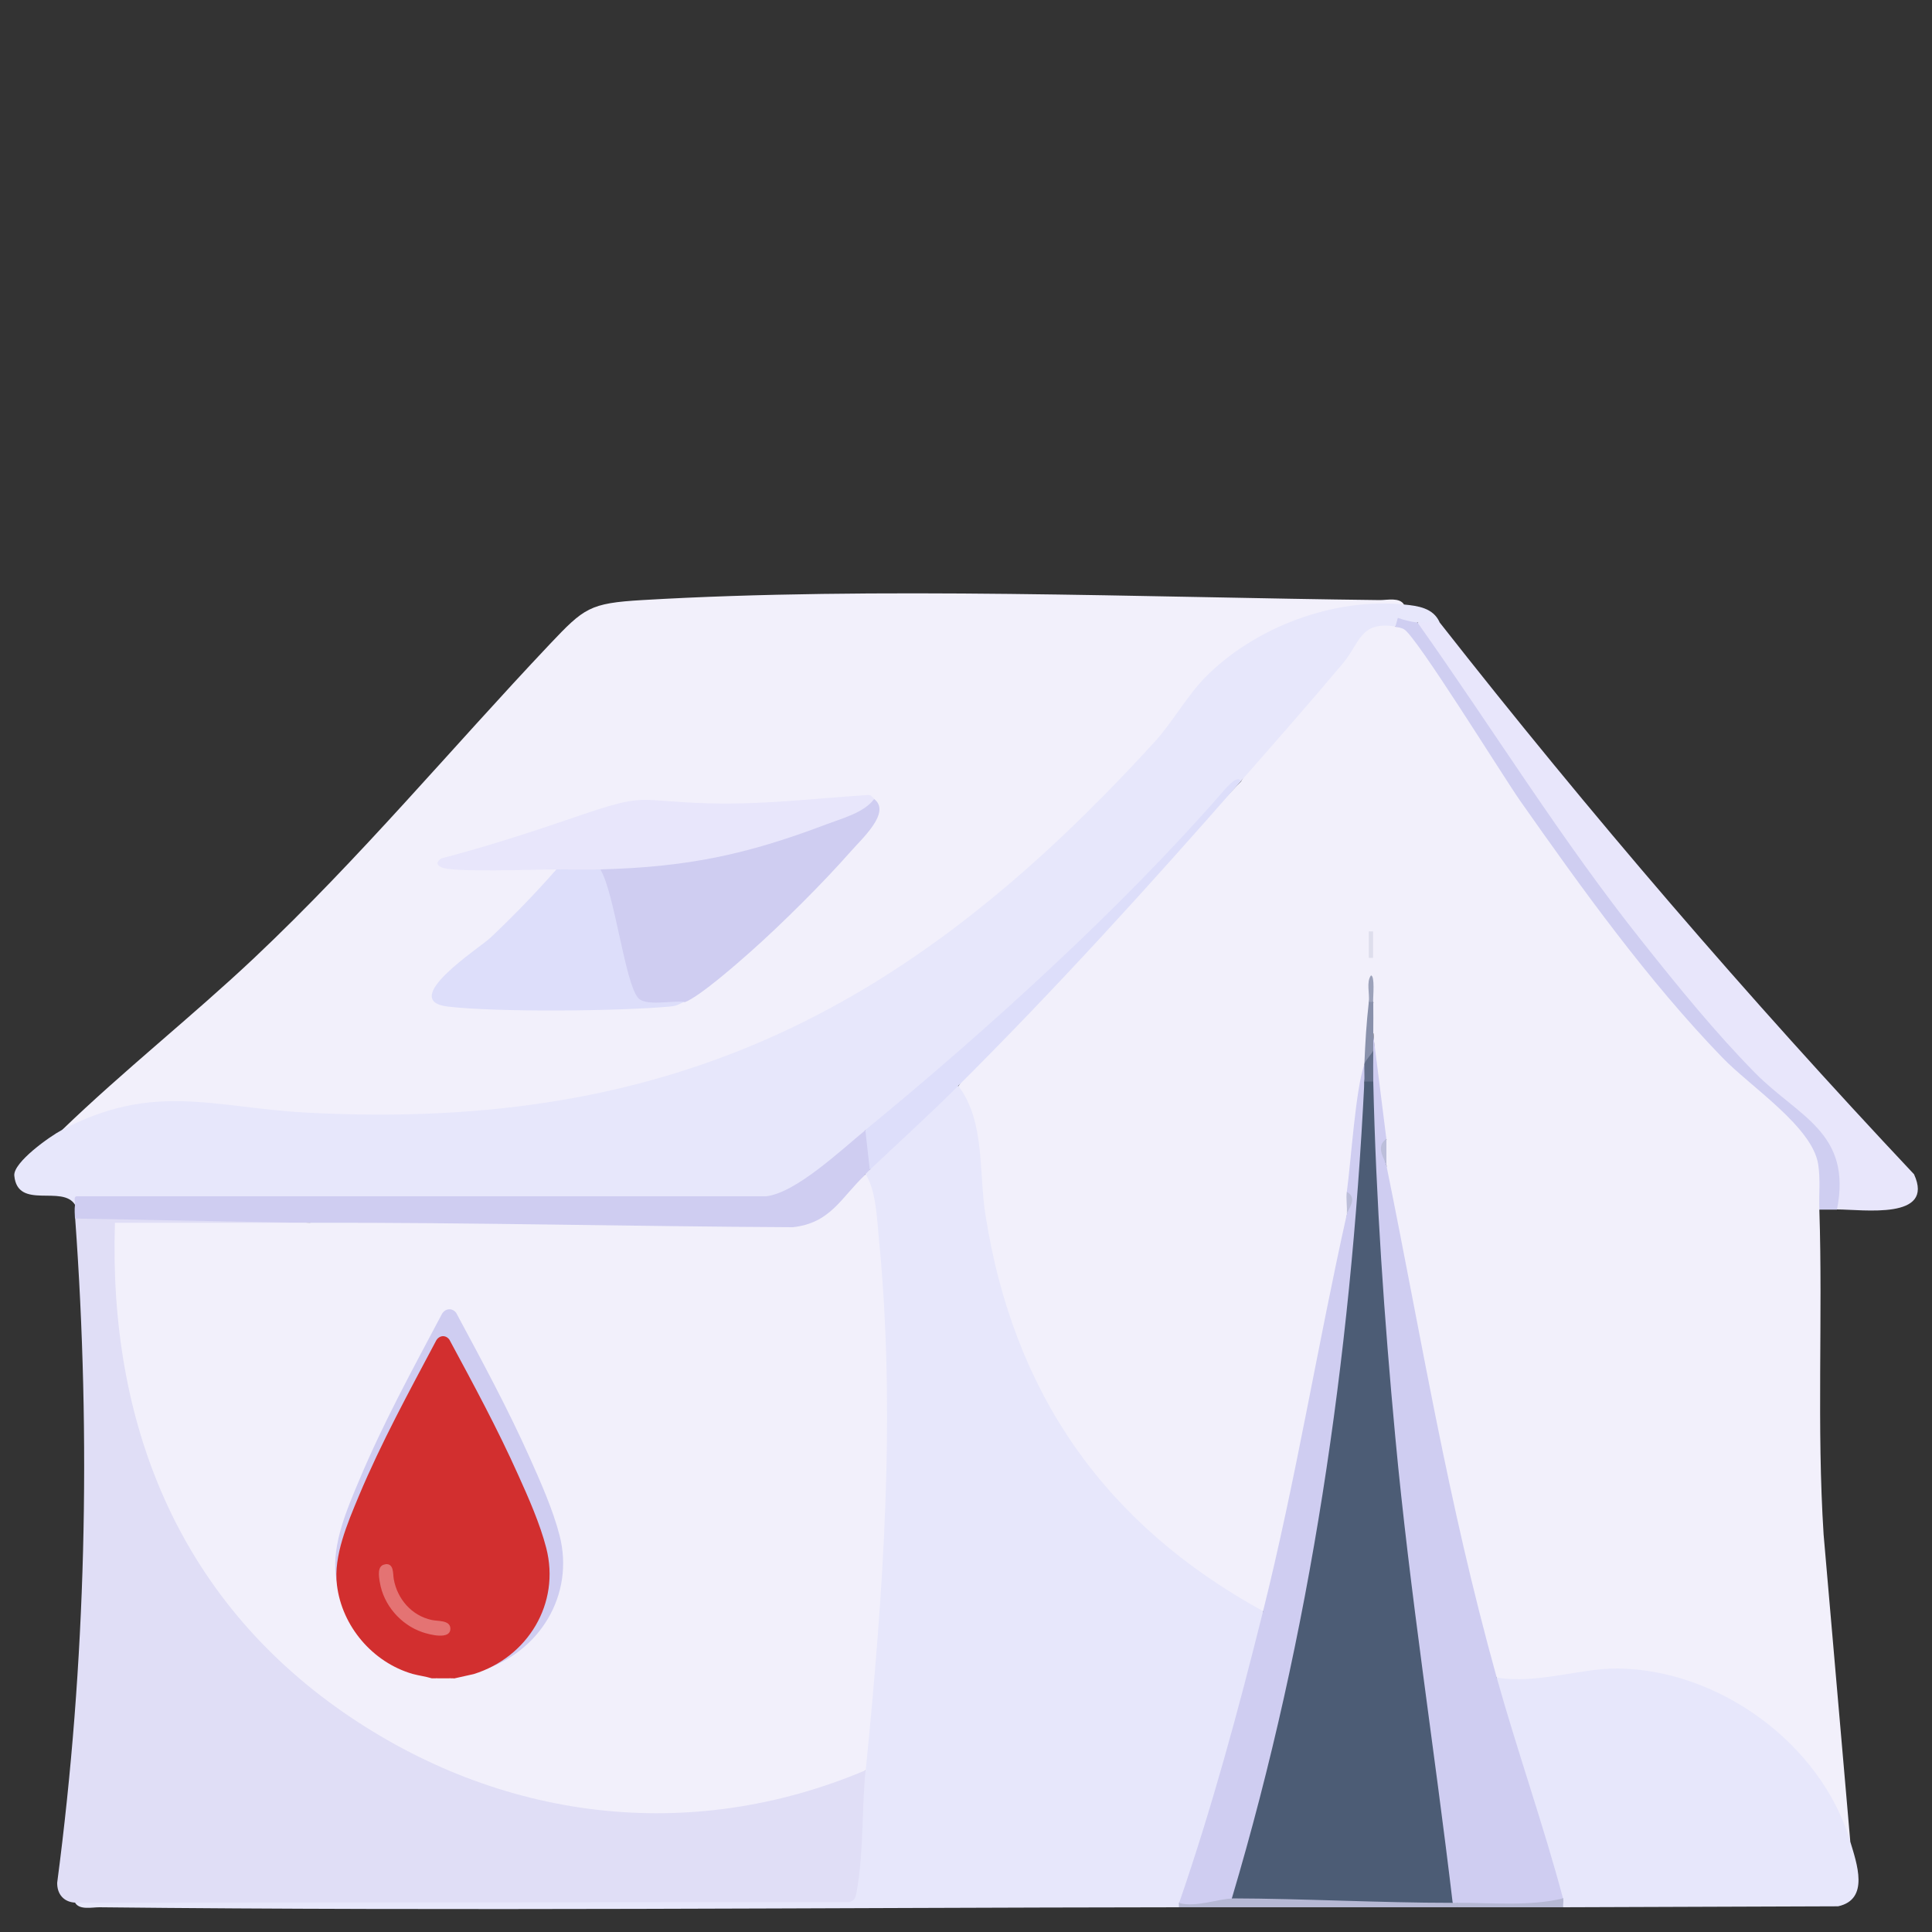 <?xml version="1.0" encoding="UTF-8"?>
<svg id="Layer_2" data-name="Layer 2" xmlns="http://www.w3.org/2000/svg" viewBox="0 0 100 100">
  <rect x="0" y="0" width="100" height="100" fill="#333333" stroke="none"/>
  <defs>
    <style>
      .cls-1 {
        fill: #f2f0fb;
      }

      .cls-2 {
        fill: #cfcdf1;
      }

      .cls-3 {
        fill: #d22f2f;
      }

      .cls-4 {
        fill: #bcbeda;
      }

      .cls-5 {
        fill: #cfcef1;
      }

      .cls-6 {
        fill: #bcbed9;
      }

      .cls-7 {
        fill: #dedeec;
      }

      .cls-8 {
        fill: #e7e7fb;
      }

      .cls-9 {
        fill: #636f8a;
      }

      .cls-10 {
        fill: #b6b8d4;
      }

      .cls-11 {
        fill: #8991ab;
      }

      .cls-12 {
        fill: #4c5c75;
      }

      .cls-13 {
        fill: #e8e6fb;
      }

      .cls-14 {
        fill: #e47373;
      }

      .cls-15 {
        fill: #e0def6;
      }

      .cls-16 {
        fill: #e89595;
      }

      .cls-17 {
        fill: #dddefa;
      }

      .cls-18 {
        fill: #9ca2ba;
      }
    </style>
  </defs>
  <g>
    <path class="cls-1" d="M72.22,32.44c.12-.4.81-.06,1.05.24,4.13,6.15,8.29,12.31,13.02,18.29,2.03,2.57,4.27,4.81,6.72,6.86,1.36,1.08,2.33,3.42,1.16,4.79.18,5.6-.14,11.22.22,16.81l1.38,15.88-.6-.35c-2.35-6.12-8.95-9.34-15.23-7.65-1.15.3-1.97.15-2.46-.45l-.51-.71c-2.49-8.11-3.93-16.58-5.34-24.95l.14-.85c-.18-.49-.18-.95,0-1.37l-.3-.07-.38-5.42c-.29-.47-.19-1.1,0-1.6-.08-.1-.15-.1-.23,0,.13,1.03.13,2.2-.23,3.2l-.62,6.53-.29.1c.17.36.17.74,0,1.14-.36,4.83-1.42,9.74-2.5,14.5-.27,2.19-.89,4.21-1.85,6.07-2.19-.27-4.39-2.2-6.07-3.7-6.79-6.06-8.55-13.56-9.43-22.02-.37-.55-.46-1.05-.27-1.48l.73-1.17c4.6-4.9,9.23-9.77,13.9-14.61,1.35-2.28,2.98-4.39,4.9-6.35.59-1.07,2.16-3.18,3.1-1.65Z"/>
    <path class="cls-1" d="M72.68,31.29l-.56.42c-5.09-.2-9.26,2.59-11.86,6.8-12.42,14.98-30.38,22.19-49.56,19.02-2.32-.25-4.65.05-6.77,1.11l-.73-.14c3.2-3.09,6.71-5.86,9.95-8.91,5.53-5.22,10.15-10.79,15.3-16.24,1.79-1.89,2.07-2.13,4.79-2.29,12.02-.71,26-.14,38.18,0,.39,0,1.02-.15,1.25.23Z"/>
    <path class="cls-8" d="M65.37,83.4c.04.31.08.63.08.94s0,.61-.07.9c-.98,3.94-2.06,7.9-3.36,11.74-.09.27-.25.52-.42.78s-.36.49-.57.73c.2.06.2.14,0,.23-18.62.02-37.27.2-55.89,0-.39,0-1.02.15-1.25-.23l.16-.46h39.81c.26-1.91.4-3.84.43-5.79l.51-.61-.22-.86c.7-9.42,1.3-18.79.3-28.12-.26-.72-.29-1.35-.08-1.88-.1-.2,0-.27.23-.23.91-1.83,2.71-3.49,4.57-4.34,1.4,1.85,1.05,4.45,1.41,6.7,1.45,9.24,6.18,16,14.36,20.49Z"/>
    <path class="cls-15" d="M16,63.29c-3.26.59-6.58.58-9.87.3l.25.68c-1.03,19.79,18.81,34.39,37.34,27.3l1.08.06c-.2,2-.09,4.26-.46,6.28-.05.26-.07.46-.37.54l-40.08.03c-.59-.03-.94-.44-.93-1.03,1.5-11.4,1.76-22.94.93-34.4l.22-.45c3.88.07,7.76.15,11.63.22l.26.46Z"/>
    <path class="cls-8" d="M72.68,31.29c.72.07,1.5.18,1.83.91-.15.6-.53.6-1.14,0-.17.27-.55.34-1.14.23-1.85-.3-1.83.86-2.75,1.94-1.72,2.04-3.49,4.06-5.25,6.06-5.64,6.21-11.65,12.12-18.18,17.62-.16.13-.36.2-.58.28s-.44.12-.67.16c-.55,1.6-3.42,3.57-5.1,3.88-12.17,0-24.1,0-35.81,0-.64-1.08-2.98.29-3.15-1.52-.06-.69,1.85-2.04,2.46-2.36,4.77-2.51,7.84-1.16,12.68-.9,19.11,1.01,31.39-5.49,43.9-19.21.9-.99,1.69-2.4,2.61-3.33,2.56-2.59,6.65-4.13,10.3-3.76Z"/>
    <path class="cls-8" d="M95.76,95.29c.35,1.16,1.02,3.02-.62,3.38l-14.24.05c-.44-.13-.44-.34,0-.46-.17-.17-.33-.34-.46-.54-.72-1.03-2.77-7.91-3.04-9.49-.08-.47-.04-.94.08-1.4,2.05.35,4.34-.49,6.27-.47,5.25.07,10.49,3.9,12.01,8.92Z"/>
    <path class="cls-13" d="M74.51,32.21c7.76,9.89,15.95,19.42,24.56,28.57,1.09,2.38-2.64,1.82-3.99,1.82l-.38-.48c.31-1.66-.38-3.11-1.58-4.2-7.68-6.76-14-16.04-19.51-24.85-.15-.24-.21-.54-.24-.86.37.04.77-.03,1.14,0Z"/>
    <path class="cls-2" d="M45.02,60.55c-.08.07-.15.15-.23.23-.01,1.39-2.34,3.21-3.75,3.2l-21.2-.22c-1.29-.06-2.58-.22-3.85-.46l-12.11-.23c-.01-.2-.03-.5,0-.69.03-.16-.12-.49.14-.46h35.63c1.54-.17,3.88-2.39,5.14-3.42.85.14.66,1.47.23,2.06Z"/>
    <path class="cls-5" d="M73.36,32.21c3.91,5.51,7.45,11.27,11.67,16.56,1.82,2.29,3.76,4.68,5.81,6.76,2.23,2.27,5.04,3.08,4.24,7.08-.3,0-.61,0-.91,0-.03-.78.06-1.56-.06-2.34-.3-1.95-3.51-4.02-4.97-5.54-3.86-3.99-7.28-8.76-10.47-13.3-.88-1.26-5.39-8.55-6-8.86-.15-.08-.28-.1-.45-.12l.13-.47c.34.12.65.2,1.01.24Z"/>
    <path class="cls-10" d="M75.19,98.49c.04-.2.12-.2.23,0,.2.06.2.14,0,.23-4.8,0-9.6,0-14.4,0v-.23c.55-.48,2.31-.89,2.74-.23.24-.12.49-.22.75-.3,1.24-.37,8.63-.17,9.92.22.26.08.51.19.76.31Z"/>
    <path class="cls-10" d="M80.91,98.72c-1.83,0-3.66,0-5.49,0v-.23l.52-.45c1.47.09,2.93.05,4.39-.12l.58.35c.03.13-.02.31,0,.46Z"/>
    <path class="cls-2" d="M71.76,58.95c-.17.42-.17.88,0,1.37,1.88,9.26,3.15,17.3,5.71,26.51,1.06,3.79,2.45,7.73,3.43,11.43-1.72.42-3.7.22-5.49.23-.08,0-.15,0-.23,0-.17-.41-.33-.81-.45-1.23s-.25-.83-.31-1.25c-1.79-12.82-3.53-25.74-3.6-38.71l.25-1.32c-.43-.45-.22-1.07,0-1.6-.3-.29-.28-.61,0-.91l.69,5.49Z"/>
    <path class="cls-2" d="M70.62,55.98c.42,7.26-.63,14.81-1.8,22.01-.98,6.06-2.23,12.28-3.97,18.17-.11.37-.28.72-.46,1.08s-.4.7-.62,1.03c-.66,0-1.88.47-2.74.23,1.7-4.93,3.04-9.87,4.34-15.08,1.71-6.84,2.81-13.71,4.34-20.57.16-.41.16-.79,0-1.14.23-1.72.45-5.3.91-6.63.34.16.35.76,0,.91Z"/>
    <path class="cls-17" d="M64.22,40.44c-4.72,5.39-9.55,10.71-14.63,15.77-1.48,1.48-3.05,2.9-4.57,4.34l-.23-2.06c6.16-5.05,13.17-11.4,18.39-17.38.1-.11.86-1.08,1.03-.68Z"/>
    <path class="cls-11" d="M71.08,53.46c0,.3,0,.61,0,.91-.05.51-.21.74-.46.69.05-1.15.1-2.05.23-3.2.06-.2.14-.2.23,0,.01.53,0,1.07,0,1.6Z"/>
    <path class="cls-4" d="M71.76,60.32c-.06-.29-.61-.96,0-1.37v1.37Z"/>
    <path class="cls-18" d="M71.08,51.86h-.23c.05-.42-.14-1.03.11-1.37.21,0,.11,1.09.11,1.37Z"/>
    <rect class="cls-7" x="70.85" y="48.21" width=".22" height="1.37"/>
    <path class="cls-6" d="M69.71,62.83c.03-.37-.05-.78,0-1.14.6.33.05.91,0,1.14Z"/>
    <path class="cls-2" d="M35.42,51.86c-.54.1-2.36.33-2.73.08s-1.71-5.56-1.86-6.4l.25-.53.76-.48c4.66-.33,9.13-1.39,13.41-3.17.89.69-.65,2.06-1.25,2.75-1.41,1.6-3.54,3.72-5.14,5.14-.73.65-2.67,2.35-3.43,2.63Z"/>
    <path class="cls-13" d="M45.25,41.35c-.52.71-1.64,1-2.46,1.31-4.18,1.59-7.24,2.22-11.71,2.34-.67.67-1.61.66-2.29,0-1.03,0-5.42.17-5.95-.11-.28-.15-.24-.29,0-.46,2.36-.61,4.68-1.37,6.99-2.16,3.74-1.28,3-.8,6.84-.69,2.72.08,5.39-.24,8.09-.42.41-.03.27.02.49.18Z"/>
    <path class="cls-17" d="M31.08,45.01c.73,1.22,1.26,5.82,1.94,6.63.39.47,1.78.13,2.4.22-.29.1-.31.2-.77.24-2.62.24-8.91.3-11.47,0-2.59-.31,1.63-3.03,2.19-3.55,1.19-1.12,2.35-2.32,3.43-3.55.76,0,1.53.02,2.29,0Z"/>
    <path class="cls-1" d="M44.8,91.63c-9.14,3.86-18.96,2.59-27.04-3.01-8.56-5.95-12.15-15.01-11.81-25.33,3.35,0,6.71.01,10.06,0,8.35-.02,16.68.19,25.03.23,1.97-.22,2.48-1.53,3.77-2.74.53.85.58,2.27.68,3.32.9,9.16.22,18.45-.68,27.54Z"/>
    <path class="cls-12" d="M71.08,55.98c.14,6.12.57,12.3,1.14,18.4.75,8.06,2.02,16.08,2.97,24.11-3.8,0-7.71-.22-11.43-.23,4.08-13.72,6.15-27.97,6.86-42.28.07-.61.28-.58.46,0Z"/>
    <path class="cls-9" d="M71.08,55.98h-.46c.01-.3-.01-.61,0-.91.07-.21.34-.47.46-.69,0,.53-.01,1.07,0,1.6Z"/>
  </g>
  <g>
    <path class="cls-2" d="M23.83,86.71h-.18s-.05-.01-.07,0h-.67s-.05-.01-.07,0h-.22c-.35-.11-.71-.15-1.06-.25-2.2-.64-3.91-2.63-4.18-4.92-.2-1.62.59-3.45,1.21-4.92,1.24-2.96,2.79-5.79,4.29-8.62.17-.28.52-.32.73-.05,1.32,2.46,2.66,4.93,3.8,7.48.56,1.25,1.21,2.71,1.55,4.03.8,3.08-1.03,6.06-4.01,6.99l-1.1.25Z"/>
    <polygon class="cls-2" points="22.91 86.71 22.83 86.71 22.88 86.68 22.91 86.71"/>
    <polygon class="cls-2" points="23.65 86.71 23.57 86.71 23.62 86.68 23.65 86.71"/>
  </g>
  <g>
    <path class="cls-3" d="M23.49,86.87h-.17s-.04,0-.07,0h-.62s-.04,0-.07,0h-.21c-.33-.1-.67-.14-1-.23-2.06-.6-3.65-2.46-3.91-4.6-.19-1.51.56-3.23,1.13-4.6,1.16-2.77,2.61-5.42,4.01-8.06.16-.27.49-.3.68-.04,1.24,2.3,2.49,4.61,3.56,7,.53,1.17,1.13,2.53,1.45,3.77.75,2.89-.96,5.67-3.75,6.54l-1.03.23Z"/>
    <polygon class="cls-16" points="22.63 86.87 22.56 86.87 22.6 86.84 22.63 86.87"/>
    <polygon class="cls-16" points="23.32 86.87 23.25 86.87 23.29 86.84 23.32 86.87"/>
    <path class="cls-14" d="M19.95,80.96c.45-.04.38.49.43.77.18,1.03.93,1.9,1.97,2.12.31.07.93,0,.96.42.04.64-1.11.33-1.45.21-1.12-.38-2.01-1.41-2.2-2.58-.05-.3-.16-.89.29-.93Z"/>
  </g>
</svg>